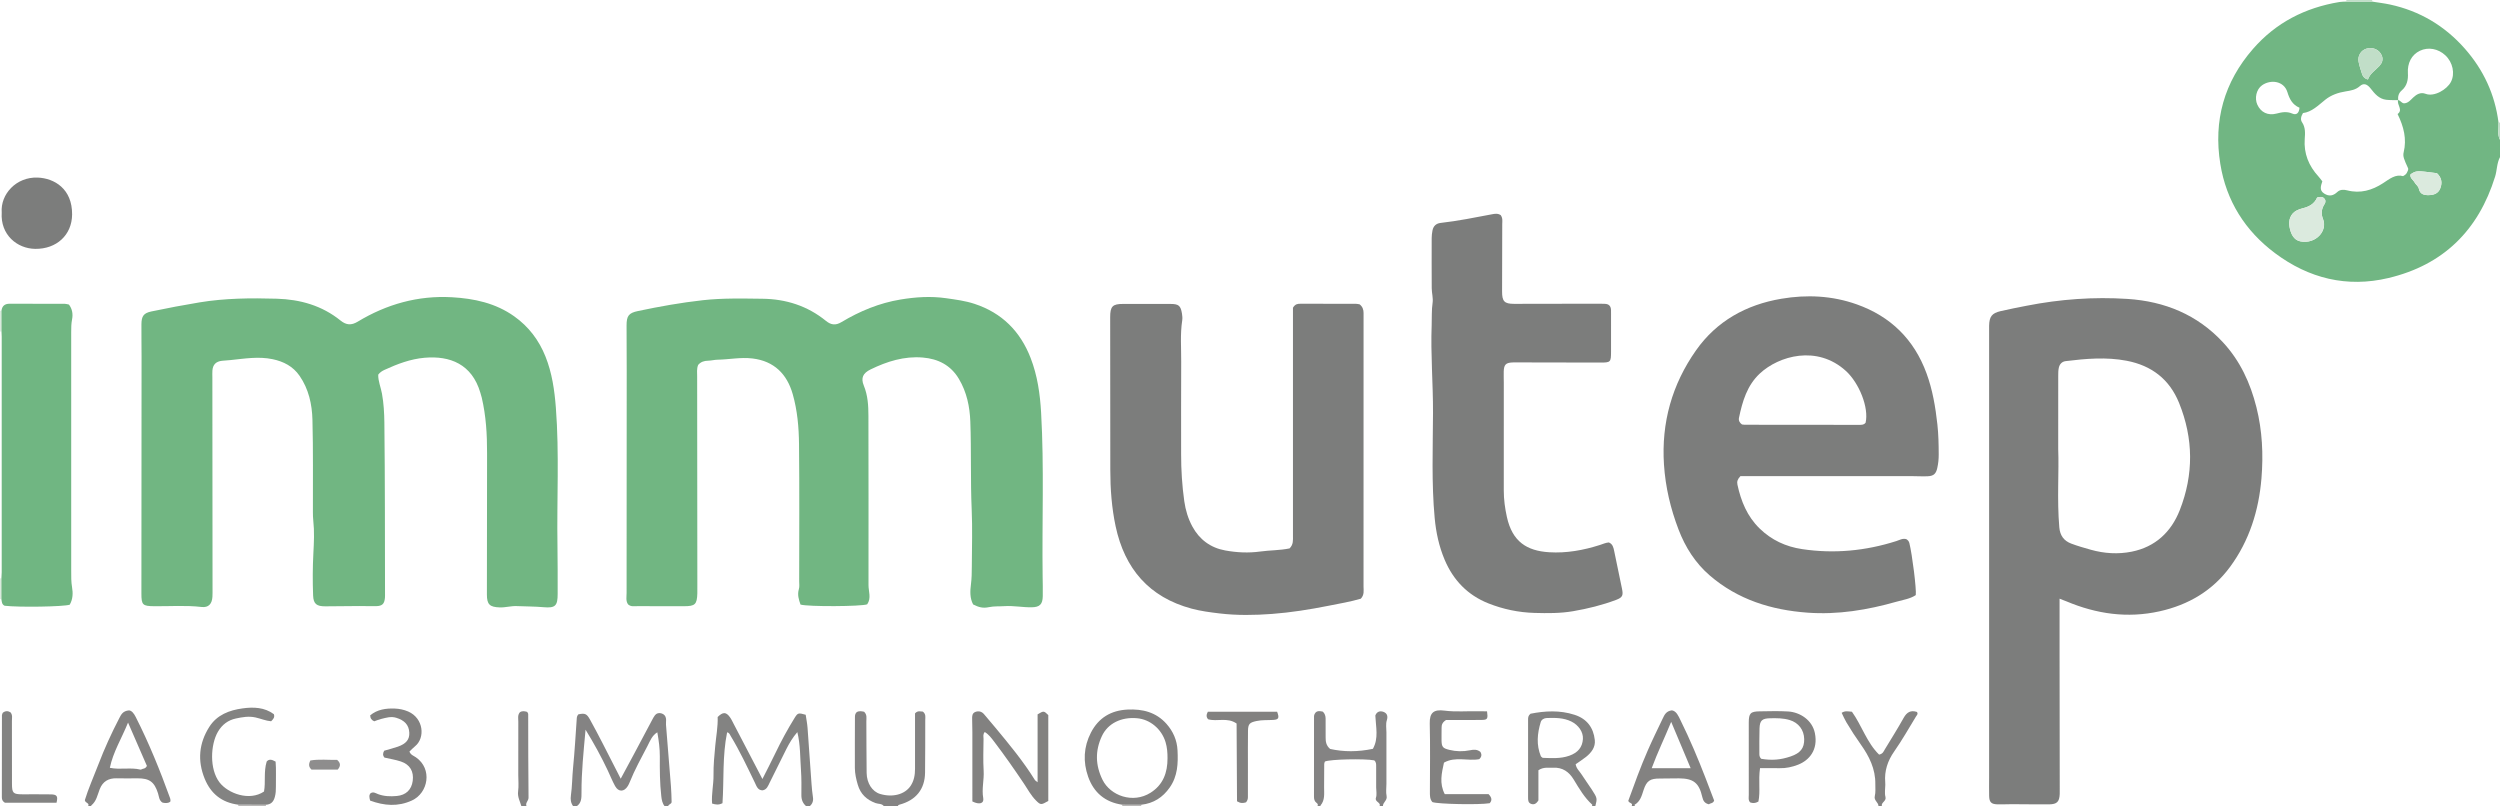<?xml version="1.0" encoding="iso-8859-1"?>
<!-- Generator: Adobe Illustrator 27.0.0, SVG Export Plug-In . SVG Version: 6.00 Build 0)  -->
<svg version="1.1" id="Layer_1" xmlns="http://www.w3.org/2000/svg" xmlns:xlink="http://www.w3.org/1999/xlink" x="0px" y="0px"
	 viewBox="0 0 1448 467" style="enable-background:new 0 0 1448 467;" xml:space="preserve">
<g>
	<path style="fill:#71B683;" d="M1448,91c-1.882,3.53-1.683,7.575-2.845,11.314c-9.663,31.08-29.928,51.118-61.707,58.699
		c-24.069,5.741-46.18,0.262-65.765-14.395c-17.269-12.924-28.232-30.207-31.686-51.717c-4.023-25.05,2.182-47.321,18.926-66.549
		c13.314-15.289,30.234-23.895,50.046-27.181c1.306-0.217,2.656-0.17,3.985-0.245c5.027,0.005,10.054,0.011,15.081,0.016
		c3.422,0.552,6.877,0.95,10.26,1.681c17.26,3.73,31.712,12.36,43.344,25.565c10.782,12.24,17.423,26.472,19.489,42.737
		c0.186,3.368-0.881,6.843,0.871,10.075C1448,84.333,1448,87.667,1448,91z M1389.026,58.027c-2.3-0.066-4.619,0.032-6.895-0.234
		c-4.158-0.486-6.633-3.414-9.026-6.495c-2.109-2.715-4.16-3.305-6.268-1.425c-2.434,2.169-5.294,2.598-8.209,3.063
		c-4.334,0.691-8.408,2.082-11.825,4.823c-4.108,3.296-7.84,7.114-12.926,7.728c-1.264,2.125-1.507,3.884-0.541,5.314
		c2.045,3.028,1.81,6.334,1.569,9.632c-0.619,8.477,2.301,15.605,7.946,21.776c0.776,0.848,1.436,1.8,2.248,2.827
		c-0.801,2.514-1.949,5.139,1.058,7.06c2.812,1.796,5.216,1.372,7.627-0.901c1.551-1.462,3.661-1.481,5.673-0.953
		c7.612,1.999,14.503-0.032,20.799-4.141c3.784-2.469,7.224-5.355,11.608-4.09c1.299-0.731,1.893-1.269,2.249-2.071
		c0.335-0.754,0.84-1.445,0.703-2.364c-2.495-5.467-3.173-7.043-2.607-9.395c1.85-7.683,0.067-14.766-3.529-22.142
		c3.335-2.404-0.474-5.222,0.288-8.08c1.51,0.184,2.167,2.154,3.91,1.863c2.126-0.338,3.376-1.949,4.81-3.314
		c2.026-1.927,4.382-3.254,7.198-2.177c5.033,1.925,12.383-2.497,14.669-6.851c2.512-4.787,1.122-11.395-3.216-15.444
		c-4.171-3.893-9.929-4.926-14.723-2.641c-4.881,2.327-7.339,7.219-6.965,13.005c0.239,3.696-0.514,7.337-3.503,9.9
		C1389.272,53.909,1388.799,55.773,1389.026,58.027z M1342.069,114.426c-1.56,3.668-4.672,5.319-8.374,6.22
		c-1.271,0.309-2.557,0.752-3.693,1.39c-3.204,1.799-4.68,5.313-3.906,9.469c0.698,3.75,2.322,7.481,6.213,8.284
		c8.864,1.831,15.996-6.054,13.174-12.934c-1.19-2.901-0.945-5.861,0.841-8.575c0.471-0.716,0.705-1.5,0.469-2.429
		C1345.952,114.086,1344.516,113.684,1342.069,114.426z M1331.87,62.397c-4.101-1.741-5.787-5.05-7.011-9.04
		c-2.009-6.548-9.74-7.479-14.703-3.946c-3.287,2.341-4.409,7.468-2.708,11.217c1.992,4.391,6.093,6.496,11.136,5.15
		c3.146-0.839,5.996-1.335,9.153,0.019C1329.934,66.739,1331.595,65.761,1331.87,62.397z M1396.168,100.988
		c-0.459,2.163,1.553,3.131,2.371,4.668c0.682,1.28,2.134,2.071,2.457,3.647c0.625,3.047,2.796,3.758,5.551,3.721
		c3.02-0.041,5.591-0.817,6.832-3.865c1.396-3.429,0.697-6.42-1.923-8.844C1399.535,98.767,1399.535,98.767,1396.168,100.988z
		 M1371.503,46.025c1.179-3.461,4.347-5.297,6.7-7.885c1.447-1.592,2.312-3.575,1.336-5.95c-1.347-3.279-4.883-5.044-8.611-4.097
		c-3.304,0.839-5.518,4.15-4.84,7.643c0.468,2.414,1.249,4.775,2.012,7.121C1368.572,44.304,1369.458,45.492,1371.503,46.025z"/>
	<path style="fill:#838382;" d="M467,467c-2.002-1.669-2.858-3.78-2.84-6.409c0.034-4.827,0.114-9.672-0.232-14.481
		c-0.522-7.243-0.275-14.576-2.109-22.073c-2.727,3.175-4.662,6.436-6.369,9.829c-3.282,6.522-6.485,13.085-9.747,19.617
		c-0.878,1.758-1.513,3.774-3.944,4.286c-2.908,0.029-3.581-2.471-4.564-4.493c-4.425-9.11-8.707-18.291-13.97-26.967
		c-0.511-0.842-0.747-1.879-2.084-2.141c-2.787,13.654-1.767,27.611-2.677,41.035c-2.274,1.16-3.85,0.849-6.02,0.218
		c-0.45-5.521,0.906-11.008,0.826-16.523c-0.082-5.628,0.486-11.279,1-16.899c0.509-5.566,1.595-11.08,1.401-16.706
		c3.053-3.014,4.851-3.022,7.113,0.122c0.866,1.203,1.489,2.586,2.18,3.909c5.453,10.442,10.896,20.889,16.626,31.878
		c2.618-5.205,5.12-9.995,7.454-14.864c3.376-7.044,7.083-13.904,11.2-20.536c1.85-2.979,2.219-3,6.409-1.809
		c0.356,2.45,0.884,5.023,1.081,7.62c0.813,10.762,1.509,21.532,2.288,32.296c0.191,2.644,0.44,5.291,0.84,7.91
		c0.326,2.132-0.337,3.779-1.863,5.18C468.333,467,467.667,467,467,467z"/>
	<path style="fill:#848383;" d="M385,467c-1.388-1.709-1.733-3.677-1.984-5.854c-0.878-7.616-0.885-15.249-0.844-22.886
		c0.026-4.669-0.581-9.257-1.452-14.118c-3.113,1.894-4.251,5.144-5.707,7.939c-3.597,6.901-7.388,13.72-10.287,20.969
		c-0.307,0.768-0.672,1.525-1.104,2.229c-2.135,3.481-5.412,3.552-7.362,0.003c-1.593-2.898-2.817-5.998-4.23-8.997
		c-3.728-7.907-7.912-15.559-12.875-23.645c-1.148,12.679-2.399,24.527-2.346,36.466c0.013,2.953,0.049,5.946-2.808,7.893
		c-0.667,0-1.333,0-2,0c-1.401-1.942-1.674-3.916-1.315-6.407c0.753-5.236,0.7-10.567,1.23-15.855
		c0.958-9.561,1.473-19.167,2.154-28.756c0.062-0.874,0.35-1.607,0.932-2.242c3.773-0.769,4.805-0.413,6.704,2.994
		c2.581,4.63,5.027,9.337,7.463,14.046c3.423,6.616,6.784,13.264,10.351,20.252c2.613-4.846,5.11-9.438,7.571-14.049
		c3.588-6.725,7.145-13.467,10.73-20.194c0.465-0.872,0.936-1.761,1.544-2.532c0.913-1.158,2.226-1.453,3.603-1.108
		c1.594,0.4,2.606,1.503,2.796,3.133c0.134,1.144-0.111,2.328-0.02,3.481c0.942,11.889,1.937,23.775,2.87,35.665
		c0.234,2.979,0.298,5.972,0.384,8.955c0.075,1.454-1.896,1.336-1.997,2.619C386.333,467,385.667,467,385,467z"/>
	<path style="fill:#838382;" d="M922,467c0.099-0.301,0.369-0.79,0.274-0.875c-4.595-4.141-7.636-9.426-10.789-14.622
		c-2.705-4.459-6.441-7.1-11.839-6.845c-2.763,0.13-5.666-0.552-8.592,1.477c0,5.914,0,12.023,0,17.432
		c-1.345,2.228-2.768,2.595-4.296,2.016c-1.699-0.645-1.697-2.24-1.695-3.793c0.017-14.981,0.013-29.962,0.004-44.942
		c-0.001-1.189,0.023-2.341,1.405-3.461c8.317-1.64,16.964-2.172,25.583,0.645c7.105,2.321,10.884,7.4,11.658,14.599
		c0.444,4.129-1.973,7.271-5.07,9.755c-1.915,1.536-4.015,2.839-6.019,4.238c0.367,2.539,2.171,3.957,3.299,5.736
		c1.953,3.081,4.16,6,6.13,9.071c3.151,4.914,3.105,4.943,1.947,9.571C923.333,467,922.667,467,922,467z M893.526,438.942
		c4.973,0.145,10.248,0.6,15.405-1.221c4.995-1.763,7.6-4.918,7.895-9.722c0.244-3.973-2.51-8.049-6.76-10.125
		c-4.499-2.198-9.298-2.143-14.12-2.006c-1.681,0.048-3.129,0.948-3.552,2.338c-2.003,6.586-2.644,13.242,0.076,19.837
		C892.582,438.313,892.96,438.472,893.526,438.942z"/>
	<path style="fill:#838281;" d="M51,467c1.128-2.026-1.584-1.685-1.863-3.559c2.032-6.693,5.152-13.626,7.861-20.709
		c3.496-9.142,7.545-18.03,12.058-26.713c1.09-2.098,2.054-4.267,5.677-4.566c1.565,0.132,2.823,1.752,3.854,3.781
		c7.738,15.234,14.132,31.034,19.936,47.085c0.239,0.662,0.303,1.272,0.092,2.042c-0.36,0.185-0.765,0.513-1.217,0.601
		c-1.15,0.225-2.312,0.207-3.404-0.165c-1.892-1.296-1.878-3.454-2.465-5.301c-2.121-6.675-4.972-8.753-12.021-8.693
		c-3.989,0.034-7.981,0.089-11.968-0.016c-4.706-0.124-8.005,1.847-9.748,6.227c-1.338,3.363-1.885,7.125-5.004,9.557
		c-0.026,0.02,0.136,0.282,0.211,0.43C52.333,467,51.667,467,51,467z M74.163,418.52c-3.739,9.262-8.637,16.987-10.542,26.199
		c6.08,1.245,11.97-0.361,17.668,1.023c0.411,0.1,0.932-0.303,1.413-0.428c0.796-0.207,1.652-0.28,2.395-1.67
		C81.703,435.846,78.149,427.679,74.163,418.52z"/>
	<path style="fill:#848383;" d="M763,467c0.586-0.874,0.264-1.467-0.517-2.041c-1.179-0.867-1.424-2.129-1.422-3.536
		c0.024-15.467,0.019-30.934,0.019-46.401c0-0.874,0.318-1.615,0.994-2.407c1.152-1.028,2.613-0.768,4.124-0.423
		c1.145,1.082,1.586,2.477,1.598,4.01c0.029,3.659,0.02,7.318,0.015,10.977c-0.003,2.385,0.285,4.659,2.596,6.606
		c7.835,1.756,16.015,1.766,24.772-0.064c3.416-6.055,1.72-12.648,1.413-19.278c0.775-2.147,2.56-2.922,4.694-2.139
		c2.205,0.809,2.692,2.576,1.962,4.888c-0.708,2.242-0.226,4.626-0.228,6.948c-0.005,9.979-0.001,19.958-0.001,29.936
		c0,2.328-0.384,4.74,0.097,6.964c0.57,2.637-2.293,3.693-2.116,5.962c-0.667,0-1.333,0-2,0c1.12-2.337-2.943-2.407-2.045-4.998
		c0.618-1.784,0.118-3.955,0.118-5.953c0-3.996,0-7.993-0.001-11.989c0-1.333,0.091-2.695-1.13-3.664
		c-5.704-1.089-25.608-0.635-28.555,0.681c-0.131,0.431-0.395,0.902-0.4,1.376c-0.046,4.493-0.023,8.987-0.069,13.481
		c-0.037,3.672,0.626,7.499-2.134,10.636c-0.04,0.045,0.139,0.283,0.215,0.431C764.333,467,763.667,467,763,467z"/>
	<path style="fill:#838281;" d="M945,467c1.174-2.093-1.575-1.619-1.891-3.195c3.476-9.597,7.073-19.54,11.307-29.229
		c2.717-6.219,5.725-12.311,8.641-18.441c1.004-2.11,1.984-4.304,5.329-4.709c2.635,0.485,3.711,3.203,4.946,5.703
		c5.429,10.992,10.181,22.281,14.602,33.711c1.663,4.299,3.288,8.612,4.893,12.819c-0.539,1.732-2.192,1.438-3.004,2.195
		c-2.485-0.568-3.352-1.998-3.857-4.212c-1.883-8.247-5.135-10.766-13.528-10.822c-3.655-0.024-7.311,0.132-10.966,0.106
		c-5.698-0.04-7.741,1.259-9.52,6.689c-1.077,3.287-1.895,6.638-5.223,8.519c-0.055,0.031,0.174,0.567,0.271,0.867
		C946.333,467,945.667,467,945,467z M979.229,444.944c-3.749-8.924-7.336-17.461-11.281-26.849
		c-3.907,9.526-7.924,17.759-11.283,26.849C964.448,444.944,971.38,444.944,979.229,444.944z"/>
	<path style="fill:#848383;" d="M512,467c-1.182-1.687-3.227-1.256-4.831-1.844c-5.21-1.911-8.741-5.216-10.329-10.592
		c-0.944-3.195-1.683-6.434-1.701-9.753c-0.054-9.821,0.033-19.642,0.044-29.463c0.001-1.034,0.123-1.987,0.988-2.85
		c1.455-0.921,3.033-0.509,4.322-0.25c1.838,1.775,1.283,3.707,1.298,5.48c0.08,9.989,0.023,19.979,0.167,29.967
		c0.085,5.943,3.243,10.814,7.826,12.172c7.315,2.166,14.24,0.249,17.559-4.573c2.045-2.971,2.637-6.395,2.638-9.94
		c0.003-9.656,0.001-19.313,0.001-28.969c0-1.154,0-2.307,0-3.202c1.638-1.816,3.274-1.028,4.539-1.022
		c1.908,1.504,1.387,3.288,1.387,4.887c0,10.153-0.004,20.307-0.113,30.46c-0.103,9.613-5.269,16.001-14.828,18.55
		c-0.514,0.137-0.864,0.403-0.966,0.943C517.333,467,514.667,467,512,467z"/>
	<path style="fill:#838281;" d="M1088,467c0.165-2.249-2.786-3.241-2.114-5.912c0.555-2.205,0.266-4.63,0.302-6.958
		c0.136-8.716-3.55-16.089-8.416-22.926c-2.987-4.197-5.769-8.507-8.393-12.925c-0.995-1.675-1.744-3.495-2.68-5.401
		c1.945-1.341,3.705-0.827,5.951-0.639c5.666,7.91,8.639,17.948,15.729,24.831c2.223-0.454,2.607-1.863,3.272-2.959
		c3.697-6.095,7.494-12.136,10.968-18.356c1.833-3.283,4.11-4.563,7.662-3.402c0.889,1.166-0.13,1.974-0.568,2.697
		c-4.118,6.808-8.07,13.721-12.63,20.256c-3.721,5.332-5.708,11.189-5.16,17.772c0.041,0.497,0.052,0.997,0.05,1.496
		c-0.009,2.328-0.514,4.79,0.081,6.951c0.722,2.628-2.761,3.182-2.054,5.474C1089.333,467,1088.667,467,1088,467z"/>
	<path style="fill:#848383;" d="M302,467c-0.795-2.84-2.358-5.406-1.909-8.652c0.429-3.101,0.092-6.308,0.092-9.468
		c0-10.312-0.022-20.625,0.021-30.937c0.008-1.781-0.514-3.688,0.882-5.366c1.275-0.939,2.712-0.7,4.25-0.253
		c0.199,0.409,0.594,0.843,0.595,1.279c0.054,16.132-0.004,32.265,0.197,48.394c0.024,1.905-2.079,3.07-1.128,5.002
		C304,467,303,467,302,467z"/>
	<path style="fill:#BAB8B7;" d="M154.082,466.101c-0.095,0.294-0.122,0.593-0.082,0.899c-5.333,0-10.667,0-16,0
		c0.075-0.317,0.056-0.628-0.058-0.933C143.322,466.078,148.702,466.09,154.082,466.101z"/>
	<path style="fill:#C1DEC8;" d="M1374,0c-0.063,0.317-0.051,0.63,0.036,0.941c-5.027-0.005-10.054-0.011-15.081-0.016
		c0.079-0.305,0.095-0.614,0.045-0.925C1364,0,1369,0,1374,0z"/>
	<path style="fill:#DBEADE;" d="M0,335c0.274-0.04,0.549-0.056,0.825-0.045c0,4.03,0,8.06,0,12.09C0.548,347.056,0.273,347.04,0,347
		C0,343,0,339,0,335z"/>
	<path style="fill:#DBEADE;" d="M0.881,192.034C0.587,192.022,0.294,192.011,0,192c0-4,0-8,0-12
		c0.287-0.021,0.575-0.033,0.863-0.038C0.869,183.986,0.875,188.01,0.881,192.034z"/>
	<path style="fill:#BAB8B7;" d="M650,467c0.056-0.312,0.034-0.619-0.066-0.921c3.715,0.006,7.429,0.012,11.144,0.017
		c-0.093,0.295-0.119,0.596-0.078,0.903C657.333,467,653.667,467,650,467z"/>
	<path style="fill:#C1DEC8;" d="M1447.129,70.925c0.29,0.035,0.58,0.061,0.871,0.075c0,3.333,0,6.667,0,10
		C1446.248,77.768,1447.315,74.292,1447.129,70.925z"/>
	<path style="fill:#71B682;" d="M219.069,216.998c-0.091,3.741,1.497,7.306,2.171,11.016c1.016,5.593,1.322,11.265,1.386,16.817
		c0.382,32.984,0.302,65.973,0.375,98.961c0.002,0.833,0.03,1.671-0.047,2.498c-0.324,3.473-1.53,4.693-5.04,4.787
		c-3.162,0.084-6.329-0.082-9.494-0.065c-6.662,0.035-13.324,0.151-19.987,0.171c-4.966,0.015-6.89-1.313-7.08-6.269
		c-0.311-8.143-0.28-16.325,0.151-24.461c0.334-6.313,0.648-12.581-0.052-18.876c-0.183-1.645-0.215-3.312-0.221-4.969
		c-0.057-17.826,0.206-35.66-0.264-53.475c-0.236-8.959-2.155-17.763-7.437-25.431c-3.822-5.548-9.315-8.35-15.686-9.676
		c-8.102-1.686-16.164-0.318-24.228,0.514c-1.65,0.17-3.31,0.249-4.96,0.417c-3.543,0.361-5.402,2.228-5.633,5.71
		c-0.088,1.327-0.022,2.665-0.021,3.998c0.033,40.653,0.067,81.305,0.098,121.958c0.001,1.666,0.036,3.335-0.056,4.997
		c-0.231,4.175-2.285,6.405-6.268,5.94c-9.139-1.065-18.278-0.351-27.414-0.444c-6.76-0.069-7.462-0.673-7.459-7.408
		c0.021-45.818,0.065-91.635,0.089-137.453c0.003-6.164-0.125-12.328-0.072-18.491c0.04-4.634,1.26-6.437,5.785-7.383
		c9.232-1.931,18.505-3.702,27.811-5.238c14.824-2.446,29.79-2.577,44.763-2.136c13.609,0.401,26.195,3.956,36.958,12.641
		c3.28,2.647,6.206,2.92,9.95,0.658c16.745-10.118,34.915-15.251,54.546-14.147c12.876,0.724,25.294,3.367,36.114,11.064
		c8.372,5.956,14.3,13.791,18.096,23.276c3.8,9.493,5.234,19.505,6.011,29.593c2.048,26.598,0.504,53.248,0.929,79.872
		c0.149,9.327,0.107,18.658,0.112,27.988c0.003,6.892-1.303,8.362-8.224,7.732c-5.148-0.468-10.281-0.398-15.416-0.636
		c-3.362-0.156-6.568,0.877-9.911,0.761c-5.785-0.201-7.432-1.675-7.432-7.448c0.002-27.324,0.028-54.648,0.099-81.971
		c0.028-10.815-0.604-21.553-3.088-32.119c-0.226-0.962-0.541-1.904-0.82-2.854c-4.88-16.577-17.63-21.477-32.267-20.212
		c-8.156,0.705-15.787,3.6-23.192,7C221.403,214.821,220.102,215.617,219.069,216.998z"/>
	<path style="fill:#71B682;" d="M404.372,211.364c-0.922,2.22-0.581,4.579-0.58,6.887c0.021,39.986,0.068,79.972,0.109,119.958
		c0.002,1.833,0.047,3.667-0.009,5.498c-0.199,6.39-1.31,7.421-7.731,7.407c-8.996-0.02-17.992,0.015-26.987-0.031
		c-1.779-0.009-3.693,0.476-5.389-1.027c-1.435-1.956-0.861-4.369-0.861-6.634c-0.003-42.819,0.047-85.638,0.069-128.456
		c0.004-8.829-0.095-17.659-0.083-26.488c0.007-5.485,1.214-7.192,6.544-8.318c12.473-2.634,25.001-4.887,37.702-6.291
		c11.471-1.267,22.925-0.967,34.391-0.836c13.675,0.157,26.129,4.105,36.852,12.827c2.912,2.369,5.553,2.763,9.024,0.68
		c10.597-6.361,21.96-11.047,34.194-13.065c8.673-1.431,17.413-2.03,26.276-0.764c5.594,0.799,11.141,1.503,16.53,3.273
		c15.911,5.225,26.543,15.919,32.529,31.381c3.93,10.151,5.445,20.782,6.064,31.595c1.807,31.613,0.468,63.252,0.883,94.876
		c0.05,3.831,0.15,7.664,0.077,11.494c-0.088,4.625-1.687,6.323-6.337,6.409c-5.305,0.098-10.573-1.017-15.906-0.653
		c-2.972,0.203-5.936-0.056-8.928,0.578c-3.498,0.742-5.92,0.082-9.166-1.576c-1.935-3.636-1.772-7.724-1.265-11.602
		c0.457-3.495,0.492-6.949,0.507-10.425c0.047-10.996,0.411-22.01-0.074-32.985c-0.75-16.965-0.154-33.937-0.789-50.888
		c-0.323-8.642-2.052-17.042-6.599-24.7c-4.77-8.033-12.096-11.655-20.939-12.399c-10.711-0.901-20.683,2.233-30.184,6.858
		c-4.494,2.188-5.785,4.96-3.973,9.383c2.342,5.718,2.67,11.589,2.677,17.578c0.039,32.656,0.114,65.311,0.042,97.967
		c-0.008,3.693,1.732,7.56-0.756,11.144c-3.137,1.273-34.24,1.473-38.622,0.146c-0.997-2.831-1.932-5.716-0.941-8.984
		c0.419-1.381,0.169-2.974,0.17-4.471c0.007-26.492,0.19-52.985-0.092-79.474c-0.104-9.741-0.946-19.484-3.664-28.997
		c-3.299-11.544-10.742-19.101-23.253-20.607c-6.924-0.834-13.546,0.603-20.312,0.712c-1.748,0.028-3.593,0.543-5.414,0.574
		C407.892,208.959,405.905,209.54,404.372,211.364z"/>
	<path style="fill:#7C7D7C;" d="M1192.904,346.761c0,12.082-0.01,23.392,0.002,34.702c0.026,24.986,0.063,49.971,0.096,74.957
		c0.001,1.166,0.041,2.334-0.009,3.498c-0.194,4.455-1.59,5.922-6.134,5.959c-7.161,0.058-14.323-0.075-21.484-0.094
		c-2.83-0.007-5.664,0.181-8.491,0.091c-3.589-0.113-4.684-1.257-4.77-4.887c-0.082-3.494-0.017-6.992-0.017-10.488
		c0-86.62-0.001-173.239-0.001-259.859c0-0.666-0.012-1.333,0.002-1.999c0.109-5.234,1.571-7.24,6.637-8.43
		c4.992-1.173,10.037-2.127,15.071-3.117c19.333-3.799,38.875-5.237,58.505-3.952c21.459,1.404,40.352,9.085,55.239,25.138
		c9.943,10.721,15.855,23.588,19.382,37.646c3.393,13.524,4.044,27.321,2.909,41.093c-1.536,18.64-7.024,36.195-18.23,51.378
		c-10.146,13.746-24.067,21.962-40.792,25.679c-18.7,4.156-36.559,1.535-53.973-5.781
		C1195.791,347.853,1194.714,347.464,1192.904,346.761z M1192.115,260.026c0.515,13.102-0.752,29.252,0.63,45.383
		c0.407,4.75,2.644,7.826,6.877,9.429c3.709,1.404,7.547,2.488,11.369,3.567c7.804,2.204,15.818,2.701,23.701,1.115
		c13.642-2.745,22.845-11.361,27.823-24.023c8.117-20.647,7.97-41.473-0.39-62.111c-5.578-13.77-15.959-21.693-30.398-24.449
		c-11.753-2.244-23.515-1.229-35.256,0.215c-2.246,0.276-3.569,1.79-4.02,3.9c-0.308,1.442-0.321,2.964-0.324,4.45
		C1192.106,230.667,1192.115,243.831,1192.115,260.026z"/>
	<path style="fill:#7C7D7C;" d="M1104.137,312.274c0.894,0.525,1.505,1.232,1.77,2.285c1.629,6.463,4.185,26.772,3.706,30.125
		c-3.276,2.191-7.293,2.723-11.057,3.797c-16.859,4.81-34.035,7.649-51.612,6.374c-20.977-1.522-40.417-7.551-56.655-21.546
		c-8.34-7.187-14.152-16.346-18.058-26.555c-4.634-12.112-7.607-24.589-8.457-37.674c-1.582-24.336,4.688-46.438,18.559-66.15
		c11.941-16.971,29.063-26.441,49.392-29.887c14.782-2.506,29.472-1.82,43.727,3.25c19.671,6.996,33.198,20.336,40.39,39.943
		c3.498,9.537,5.182,19.478,6.289,29.57c0.638,5.813,0.749,11.6,0.772,17.414c0.011,2.664-0.247,5.299-0.844,7.9
		c-0.75,3.272-2.043,4.548-5.445,4.723c-2.988,0.154-5.993-0.063-8.991-0.064c-31.658-0.008-63.315-0.005-94.973-0.005
		c-1.645,0-3.29,0-4.589,0c-1.617,1.699-2.136,3.095-1.741,4.925c2.068,9.578,5.615,18.338,12.818,25.367
		c6.925,6.758,15.236,10.574,24.648,11.981c18.542,2.773,36.733,1.032,54.585-4.661
		C1100.212,312.802,1102.027,311.646,1104.137,312.274z M1080.547,244.863c2.037-8.692-3.725-23.008-11.383-29.991
		c-16.723-15.249-38.931-8.733-49.857,1.452c-7.41,6.907-10.105,16.161-12.091,25.678c-0.337,1.613,0.406,2.897,1.744,3.852
		c0.497,0.057,0.99,0.162,1.483,0.162c21.981,0.03,43.962,0.056,65.943,0.059C1077.859,246.075,1079.432,246.232,1080.547,244.863z"
		/>
	<path style="fill:#7C7D7C;" d="M746.927,317.631c2.266-2.252,1.957-4.806,1.957-7.289c-0.002-38.655-0.001-77.31-0.001-115.965
		c0-5.639,0-11.277,0-16.146c1.381-2.301,2.927-2.295,4.424-2.297c10.661-0.013,21.323-0.01,31.984,0.018
		c0.81,0.002,1.619,0.237,2.219,0.33c1.764,1.413,2.261,3.11,2.264,5.018c0.002,1,0.001,1.999,0.001,2.999
		c0,51.818,0.005,103.636-0.017,155.454c-0.001,2.276,0.577,4.711-1.581,7.017c-5.963,1.752-12.488,2.857-18.967,4.143
		c-10.731,2.13-21.556,3.855-32.444,4.672c-10.096,0.757-20.255,0.923-30.399-0.287c-5.449-0.65-10.865-1.351-16.153-2.768
		c-24.694-6.619-38.813-23.182-44.039-47.683c-2.286-10.72-3.085-21.667-3.087-32.652c-0.007-29.491-0.043-58.981-0.072-88.472
		c-0.006-6.306,1.395-7.709,7.521-7.686c9.16,0.034,18.321,0,27.481,0.01c4.648,0.005,5.823,0.973,6.583,5.594
		c0.214,1.3,0.334,2.682,0.136,3.971c-1.225,7.951-0.534,15.945-0.585,23.914c-0.115,17.827-0.021,35.656-0.042,53.484
		c-0.011,9.143,0.549,18.243,1.828,27.297c0.725,5.133,2.211,10.081,4.657,14.604c4.101,7.586,10.544,12.374,19.059,13.914
		c6.704,1.213,13.445,1.565,20.312,0.61C735.53,318.659,741.225,318.822,746.927,317.631z"/>
	<path style="fill:#7C7D7C;" d="M869.226,124.622c1.282,1.848,0.873,3.567,0.873,5.196c-0.003,12.997-0.043,25.994-0.091,38.992
		c-0.021,5.721,1.307,7.178,6.927,7.177c16.497-0.002,32.993-0.057,49.49-0.084c0.999-0.002,1.997,0.063,2.996,0.074
		c2.466,0.028,3.641,1.321,3.683,3.732c0.014,0.833,0.012,1.666,0.012,2.499c0.001,7.163,0.01,14.327-0.003,21.49
		c-0.011,6.043-0.233,6.301-6.132,6.297c-15.164-0.009-30.328-0.058-45.492-0.089c-1.833-0.004-3.669-0.067-5.499,0.017
		c-3.833,0.176-4.906,1.283-5.034,5.241c-0.07,2.162,0.042,4.33,0.042,6.495c0.004,20.83,0.022,41.661-0.011,62.491
		c-0.008,5.177,0.69,10.234,1.802,15.283c3.126,14.193,11.441,19.613,24.464,20.423c10.055,0.626,19.834-1.158,29.392-4.207
		c1.728-0.551,3.384-1.337,5.188-1.477c2.231,0.92,2.667,2.886,3.075,4.855c1.513,7.293,2.988,14.593,4.529,21.88
		c0.825,3.901,0.396,5.109-3.337,6.519c-8.08,3.052-16.434,5.108-24.951,6.573c-7.432,1.279-14.902,1.209-22.385,0.997
		c-9.206-0.261-18.12-2.136-26.655-5.517c-12.068-4.779-20.41-13.47-25.411-25.364c-3.235-7.692-4.966-15.762-5.735-24.074
		c-1.875-20.276-1.045-40.602-0.966-60.898c0.066-16.967-1.428-33.897-0.775-50.863c0.166-4.304-0.103-8.599,0.536-12.921
		c0.401-2.713-0.482-5.591-0.504-8.398c-0.077-9.665-0.034-19.33-0.025-28.996c0.001-1.488,0.172-2.939,0.453-4.428
		c0.525-2.782,2.292-4.151,4.712-4.423c10.063-1.133,19.965-3.154,29.898-5.034C865.87,123.782,867.606,123.512,869.226,124.622z"/>
	<path style="fill:#70B682;" d="M0.881,192.034c-0.006-4.024-0.012-8.048-0.018-12.072c0.345-2.774,1.91-4.043,4.708-4.034
		c10.65,0.034,21.3,0.005,31.949,0.035c0.801,0.002,1.601,0.289,2.415,0.447c1.999,2.644,2.391,5.647,1.811,8.577
		c-0.494,2.495-0.506,4.944-0.507,7.421c-0.015,46.101-0.02,92.203,0.009,138.304c0.002,3.137-0.06,6.253,0.491,9.419
		c0.591,3.39,0.492,6.956-1.351,10.11c-3.518,1.18-29.496,1.586-37.706,0.609c-1.664-0.758-1.63-2.346-1.857-3.806
		c0-4.03,0-8.06,0-12.09c0.058-1.162,0.168-2.324,0.168-3.486c0.009-45.481,0.008-90.961,0.002-136.442
		C0.995,194.029,0.921,193.032,0.881,192.034z"/>
	<path style="fill:#7C7D7C;" d="M0.998,123.117c-0.822-10.639,8.434-20.74,20.822-20.265c9.527,0.365,20.071,6.412,19.947,21.376
		c-0.098,11.905-9.021,20.07-21.384,19.916C9.884,144.011,0.152,135.94,0.998,123.117z"/>
	<path style="fill:#828180;" d="M563.197,464.198c0-13.535,0.006-26.842-0.005-40.149c-0.002-2.496-0.036-4.993-0.121-7.488
		c-0.06-1.735-0.037-3.489,1.861-4.212c1.859-0.709,3.643-0.279,4.983,1.274c2.28,2.642,4.523,5.317,6.751,8.002
		c8.059,9.71,16.1,19.435,22.766,30.197c0.233,0.376,0.718,0.597,1.541,1.254c0-13.489,0-26.517,0-39.32
		c3.576-2.123,3.576-2.123,6.196,0.421c0,16.755,0,33.352,0,49.745c-4.199,2.392-4.438,2.39-7.107-0.257
		c-2.863-2.838-4.728-6.411-6.942-9.711c-5.551-8.274-11.253-16.436-17.285-24.364c-1.577-2.073-3.151-4.217-5.465-5.609
		c-1.195,1.359-0.697,2.734-0.708,3.985c-0.057,6.159-0.311,12.336,0.06,18.473c0.321,5.304-1.195,10.505-0.233,15.858
		C570.043,465.379,567.305,466.253,563.197,464.198z"/>
	<path style="fill:#828180;" d="M661.078,466.097c-3.715-0.006-7.429-0.012-11.144-0.017c-9.833-1.431-16.443-7.02-19.682-16.211
		c-3.037-8.617-2.638-17.294,1.619-25.546c4.429-8.585,11.627-12.873,21.214-13.342c8.7-0.426,16.548,1.519,22.551,8.287
		c3.854,4.344,6.092,9.449,6.387,15.321c0.38,7.56,0.104,14.928-4.497,21.504C673.469,461.892,668.11,465.309,661.078,466.097z
		 M676.225,439.166c0.02-3.182-0.214-6.281-1.15-9.361c-2.292-7.54-8.902-13.152-16.555-13.814
		c-9.123-0.79-16.893,2.975-20.345,10.428c-3.889,8.397-3.784,16.763,0.426,25.276c4.508,9.114,17.514,13.947,27.795,7.457
		C673.735,454.518,676.254,447.445,676.225,439.166z"/>
	<path style="fill:#828180;" d="M861.296,411.987c0.589,4.263,0.28,4.914-2.792,4.987c-5.322,0.125-10.649,0.037-15.974,0.038
		c-1.818,0-3.635,0-4.956,0c-2.066,1.273-2.637,2.71-2.605,4.524c0.044,2.494-0.103,4.993-0.032,7.485
		c0.105,3.674,0.778,4.374,4.564,5.308c3.93,0.969,7.894,1.035,11.832,0.236c2.214-0.449,4.26-0.635,6.169,0.999
		c0.78,1.415,0.747,2.767-0.732,4.143c-6.534,1.259-13.747-1.74-20.427,2.014c-1.304,6.033-2.809,11.935,0.464,18.257
		c8.668,0,17.249,0,25.376,0c2,2.055,2.077,3.637,0.638,5.246c-6.168,1.01-29.883,0.541-33.174-0.649
		c-1.562-1.77-1.453-3.936-1.449-6.108c0.019-13.138,0.233-26.281-0.088-39.411c-0.155-6.328,2.347-8.276,8.498-7.466
		c6.623,0.872,13.279,0.192,19.918,0.391C858.012,412.025,859.501,411.987,861.296,411.987z"/>
	<path style="fill:#838382;" d="M154.082,466.101c-5.38-0.011-10.76-0.023-16.14-0.034c-9.408-1.224-15.827-6.297-19.394-15.052
		c-4.253-10.44-3.338-20.474,2.644-29.954c4.445-7.044,11.656-9.722,19.369-10.771c6.265-0.852,12.635-0.659,18.069,3.372
		c0.64,1.835-0.394,2.907-1.61,4.101c-3.058-0.249-5.981-1.54-9.013-2.212c-3.957-0.878-7.626-0.184-11.313,0.583
		c-4.572,0.951-8.067,3.573-10.489,7.731c-4.223,7.25-5.063,21.542,0.983,29.351c4.934,6.372,17.269,10.974,25.727,5.237
		c1.031-5.459-0.276-11.383,1.551-17.364c1.197-1.449,2.813-1.358,5.163,0.039c0.403,4.625,0.094,9.583,0.172,14.518
		c0.031,1.989-0.075,3.932-0.605,5.915C158.453,464.341,156.998,465.948,154.082,466.101z"/>
	<path style="fill:#828180;" d="M1019.41,444.916c-1.056,7.187,0.311,13.54-0.947,19.359c-1.886,1.09-3.325,0.982-4.777,0.475
		c-1.197-1.275-0.79-2.846-0.793-4.293c-0.029-13.981-0.035-27.962-0.009-41.944c0.01-5.409,0.987-6.432,6.361-6.504
		c5.489-0.074,10.997-0.263,16.466,0.076c6.807,0.422,13.901,4.912,15.46,12.481c2.006,9.739-3.27,15.826-9.728,18.349
		c-3.405,1.33-6.957,2.11-10.675,2.02C1027.154,444.848,1023.537,444.916,1019.41,444.916z M1020.088,439.498
		c6.231,1.031,11.173,0.634,17.075-1.371c5.66-1.923,7.924-4.828,7.828-10.043c-0.098-5.337-3.298-9.489-8.379-11.03
		c-3.722-1.129-7.528-1.124-11.346-1.039c-4.642,0.102-5.986,1.259-6.152,5.835c-0.18,4.981-0.069,9.972-0.096,14.959
		C1019.013,437.859,1019.328,438.762,1020.088,439.498z"/>
	<path style="fill:#828180;" d="M214.382,463.707c-0.542-1.938-0.716-3.226,0.283-4.288c1.638-1,2.939,0.024,4.297,0.533
		c3.514,1.317,7.162,1.42,10.821,1.088c5.342-0.486,8.569-3.605,9.265-8.751c0.736-5.444-1.584-9.489-6.859-11.236
		c-3.12-1.034-6.414-1.542-9.51-2.26c-1.098-1.331-0.978-2.553-0.133-3.996c2.544-0.741,5.272-1.404,7.907-2.33
		c4.858-1.708,6.805-4.205,6.615-8.134c-0.218-4.501-2.858-7.157-7.549-8.593c-3.142-0.962-5.883-0.009-8.745,0.671
		c-1.421,0.338-2.781,0.936-4.014,1.363c-1.547-0.688-2.288-1.681-2.348-3.442c4.095-3.438,9.191-4.138,14.286-3.935
		c2.529,0.101,5.212,0.615,7.72,1.706c8.94,3.886,10.011,15.258,3.949,20.158c-1.161,0.938-2.18,2.053-3.216,3.041
		c0.705,1.948,2.436,2.426,3.756,3.34c9.686,6.704,7.17,20.631-2.321,24.993C230.491,467.356,222.536,466.693,214.382,463.707z"/>
	<path style="fill:#828180;" d="M721.711,464.702c-1.703,0.543-3.143,0.661-5.23-0.589c-0.079-14.808-0.16-30.033-0.241-45.051
		c-5.489-3.802-11.312-0.913-16.506-2.474c-1.164-1.313-1.059-2.671-0.153-4.339c13.344,0,26.761,0,40.14,0
		c1.331,3.547,0.939,4.511-2.144,4.719c-3.302,0.223-6.615-0.061-9.912,0.667c-3.812,0.841-4.758,1.616-4.821,5.625
		c-0.107,6.824-0.035,13.651-0.042,20.476c-0.007,5.989-0.037,11.978-0.012,17.967C722.794,462.761,722.523,463.66,721.711,464.702z
		"/>
	<path style="fill:#838382;" d="M32.737,464.933c-10.309,0-20.271,0-29.926,0c-1.423-0.881-1.741-1.927-1.74-3.171
		c0.018-15.832,0.018-31.665,0.051-47.497c0.001-0.46,0.305-0.92,0.478-1.409c1.497-1.21,3.003-1.175,4.469-0.284
		c1.338,1.563,0.829,3.307,0.834,4.92c0.041,12.165,0.004,24.33,0.031,36.495c0.012,5.415,0.671,6.055,6.065,6.082
		c5.5,0.027,11.001-0.081,16.499,0.039C33.035,460.183,33.652,461.174,32.737,464.933z"/>
	<path style="fill:#8E8D8D;" d="M180.435,445.77c-1.707-1.628-1.769-3.137-0.66-5.299c5.051-0.859,10.414-0.254,15.506-0.337
		c2.149,1.899,2.062,3.606,0.311,5.635C190.708,445.77,185.639,445.77,180.435,445.77z"/>
	<path style="fill:#DBEADE;" d="M1342.069,114.426c2.447-0.742,3.883-0.34,4.724,1.425c0.235,0.929,0.002,1.713-0.469,2.429
		c-1.786,2.714-2.031,5.674-0.841,8.575c2.821,6.88-4.31,14.765-13.174,12.934c-3.891-0.804-5.514-4.534-6.213-8.284
		c-0.774-4.157,0.703-7.67,3.906-9.469c1.136-0.638,2.421-1.081,3.693-1.39C1337.397,119.745,1340.509,118.093,1342.069,114.426z"/>
	<path style="fill:#DBEADE;" d="M1396.168,100.988c3.367-2.221,3.367-2.221,15.288-0.674c2.62,2.424,3.319,5.415,1.923,8.844
		c-1.24,3.048-3.812,3.824-6.832,3.865c-2.755,0.037-4.926-0.674-5.551-3.721c-0.323-1.576-1.776-2.367-2.457-3.647
		C1397.721,104.119,1395.709,103.151,1396.168,100.988z"/>
	<path style="fill:#C1DEC8;" d="M1371.503,46.025c-2.046-0.533-2.931-1.721-3.403-3.169c-0.763-2.345-1.544-4.707-2.012-7.121
		c-0.678-3.492,1.536-6.804,4.84-7.643c3.728-0.946,7.263,0.818,8.611,4.097c0.976,2.375,0.111,4.358-1.336,5.95
		C1375.85,40.729,1372.682,42.564,1371.503,46.025z"/>
</g>
</svg>
